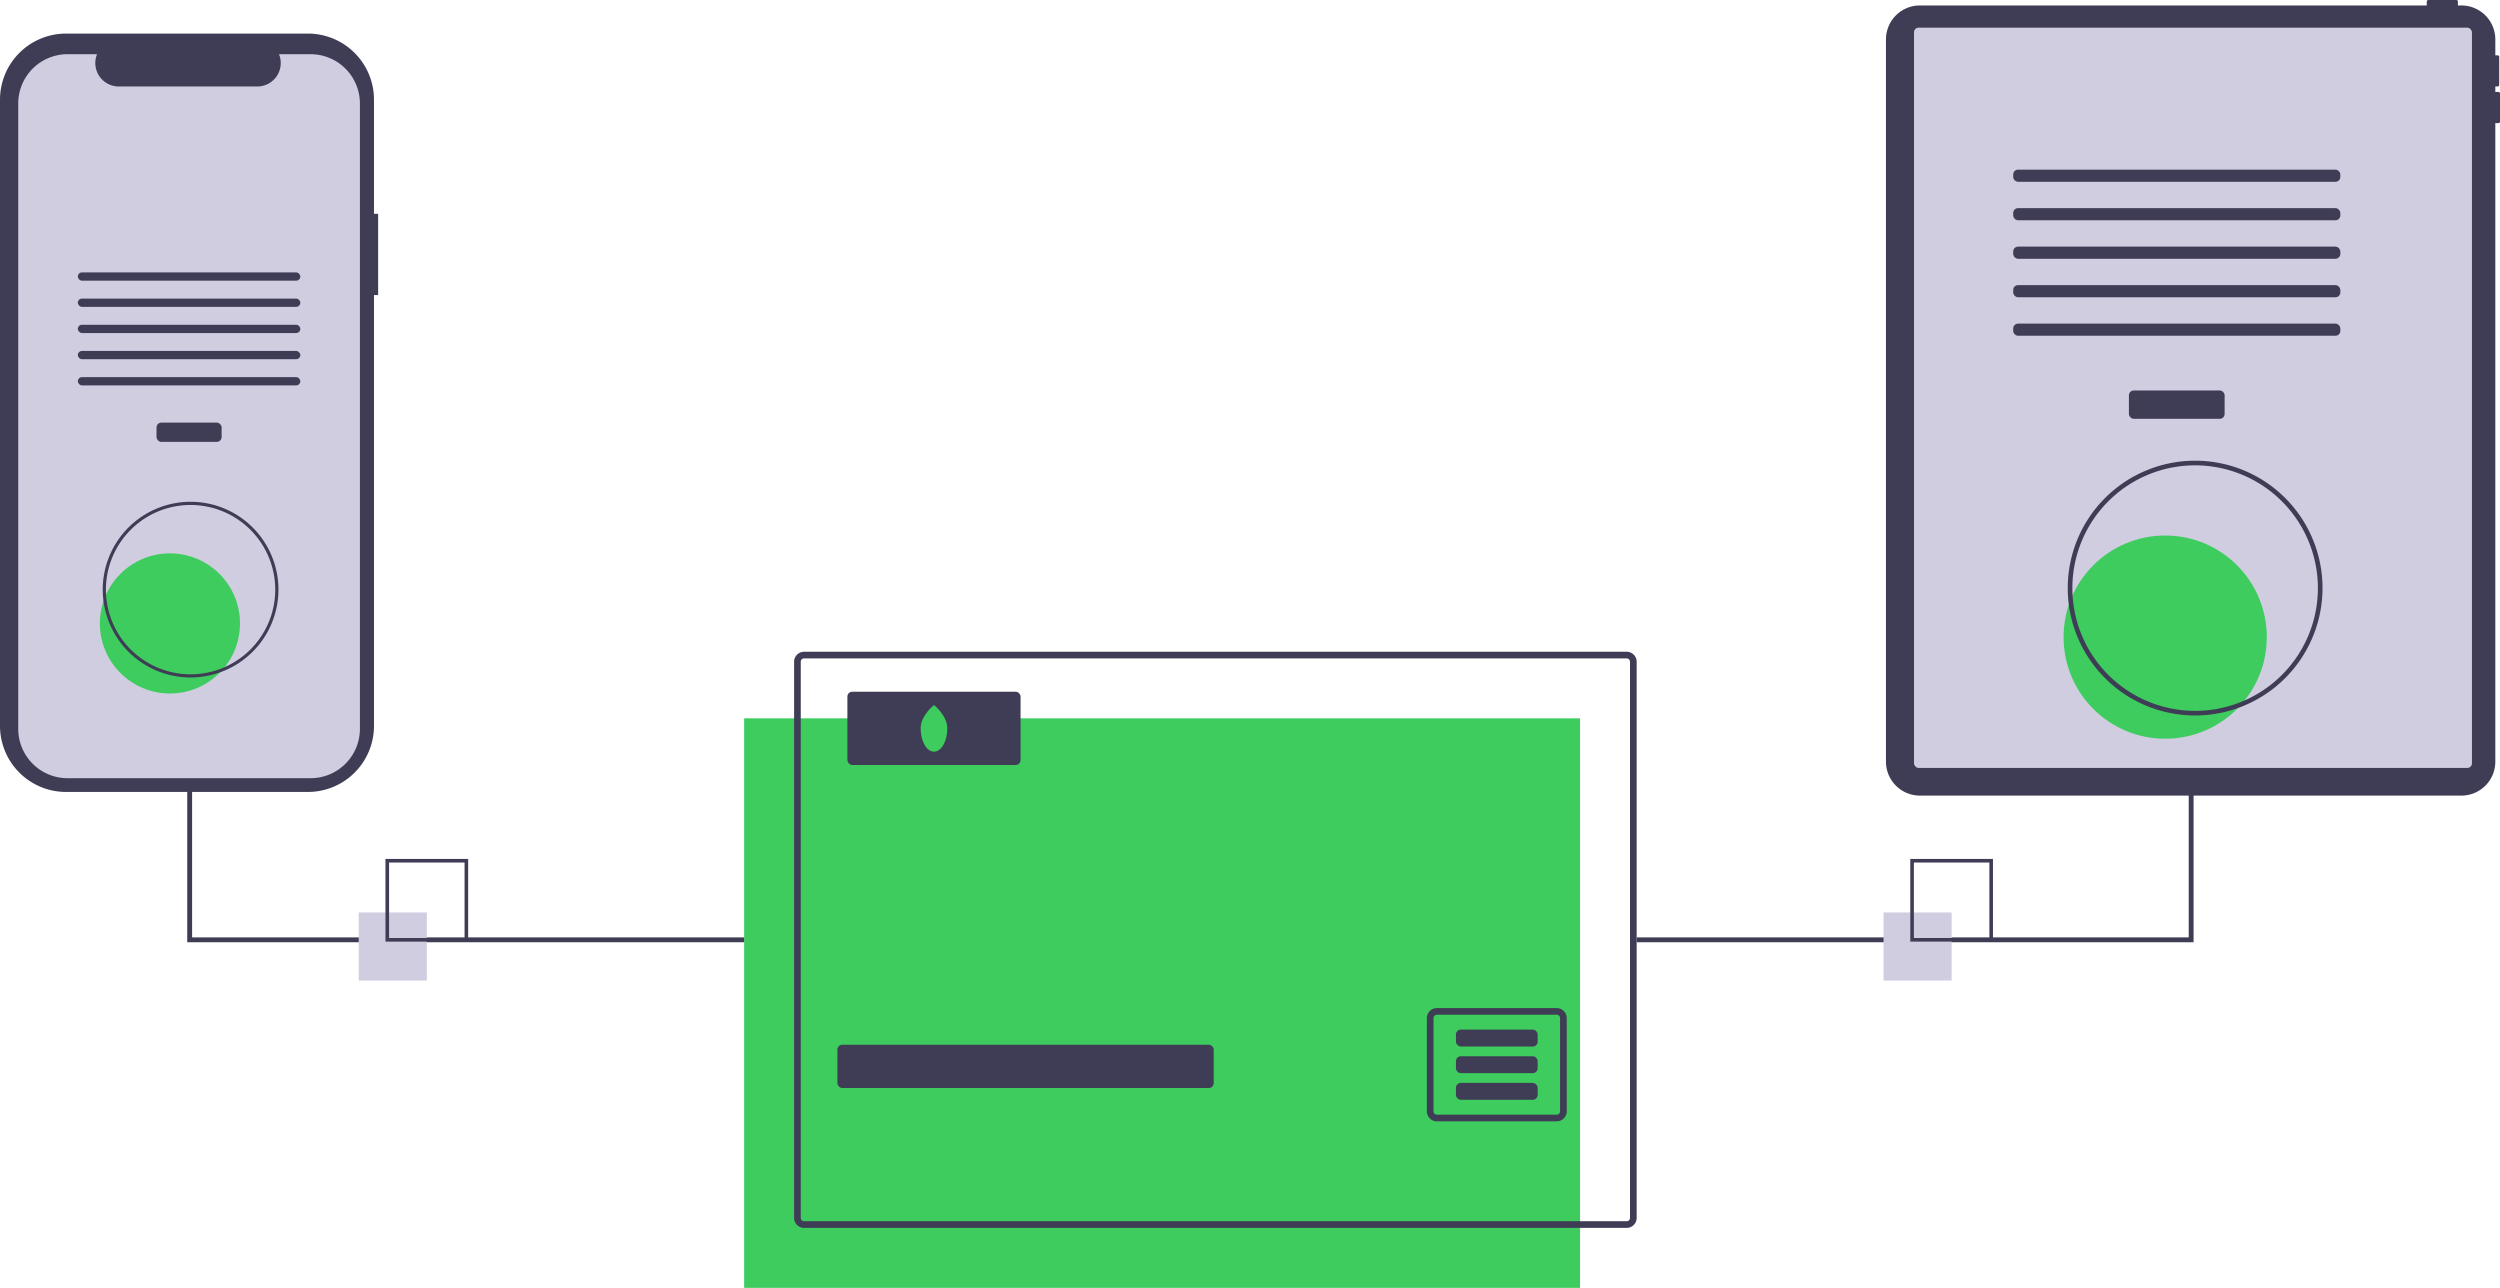 <svg id="bbc47c66-d48b-4d11-bc2f-9f2748fa4450" data-name="Layer 1"
    xmlns="http://www.w3.org/2000/svg" width="1027.992" height="529.556" viewBox="0 0 1027.992 529.556">
    <title>online_transactions</title>
    <rect x="305.992" y="295.386" width="343.72" height="234.17" fill="#3ecc5f"/>
    <path d="M754.886,453.218h-338.24a4.116,4.116,0,0,0-4.11,4.11v228.69a4.11,4.11,0,0,0,4.11,4.11h338.24a4.11,4.11,0,0,0,4.11-4.11v-228.69A4.116,4.116,0,0,0,754.886,453.218Zm1.37,232.8a1.366,1.366,0,0,1-1.37,1.37h-338.24a1.366,1.366,0,0,1-1.37-1.37v-228.69a1.372,1.372,0,0,1,1.37-1.37h338.24a1.372,1.372,0,0,1,1.37,1.37Z" transform="translate(-86.004 -185.222)" fill="#3f3d56"/>
    <rect x="344.335" y="429.587" width="154.743" height="17.802" rx="2" fill="#3f3d56"/>
    <path d="M726.126,599.748h-49.29a4.11,4.11,0,0,0-4.11,4.11v38.34a4.11,4.11,0,0,0,4.11,4.11h49.29a4.11,4.11,0,0,0,4.11-4.11v-38.34A4.11,4.11,0,0,0,726.126,599.748Zm1.37,42.45a1.372,1.372,0,0,1-1.37,1.37h-49.29a1.372,1.372,0,0,1-1.37-1.37v-38.34a1.366,1.366,0,0,1,1.37-1.37h49.29a1.366,1.366,0,0,1,1.37,1.37Z" transform="translate(-86.004 -185.222)" fill="#3f3d56"/>
    <rect x="598.676" y="423.372" width="33.603" height="6.952" rx="2" fill="#3f3d56"/>
    <rect x="598.676" y="434.328" width="33.603" height="6.952" rx="2" fill="#3f3d56"/>
    <rect x="598.676" y="445.283" width="33.603" height="6.952" rx="2" fill="#3f3d56"/>
    <rect x="348.444" y="284.431" width="71.209" height="30.127" rx="2" fill="#3f3d56"/>
    <path d="M475.53,484.716c0,5.294-2.452,9.586-5.478,9.586s-5.478-4.292-5.478-9.586,5.478-9.586,5.478-9.586S475.53,479.422,475.53,484.716Z" transform="translate(-86.004 -185.222)" fill="#3ecc5f"/>
    <polygon points="901.992 161.837 899.992 161.837 899.992 385.451 672.992 385.451 672.992 387.451 901.992 387.451 901.992 161.837" fill="#3f3d56"/>
    <polygon points="305.992 387.451 76.992 387.451 76.992 161.837 78.992 161.837 78.992 385.451 305.992 385.451 305.992 387.451" fill="#3f3d56"/>
    <path d="M1113.355,223.032h-1.282v-2.243h.961a.641.641,0,0,0,.641-.641V208.613a.641.641,0,0,0-.641-.641h-.961v-6.551a13.956,13.956,0,0,0-13.956-13.956h-1.424v-1.602a.641.641,0,0,0-.641-.641h-11.535a.641.641,0,0,0-.641.641v1.602H875.461a13.956,13.956,0,0,0-13.956,13.956v296.994a13.956,13.956,0,0,0,13.956,13.956h222.657a13.956,13.956,0,0,0,13.956-13.956V235.849h1.282a.641.641,0,0,0,.641-.641V223.673A.641.641,0,0,0,1113.355,223.032Z" transform="translate(-86.004 -185.222)" fill="#3f3d56"/>
    <rect x="787.035" y="11.372" width="229.423" height="304.406" rx="1.905" fill="#d0cde1"/>
    <rect x="875.401" y="160.558" width="39.357" height="11.663" rx="2" fill="#3f3d56"/>
    <rect x="827.821" y="69.754" width="134.517" height="4.998" rx="2" fill="#3f3d56"/>
    <rect x="827.821" y="85.582" width="134.517" height="4.998" rx="2" fill="#3f3d56"/>
    <rect x="827.821" y="101.41" width="134.517" height="4.998" rx="2" fill="#3f3d56"/>
    <rect x="827.821" y="117.239" width="134.517" height="4.998" rx="2" fill="#3f3d56"/>
    <rect x="827.821" y="133.067" width="134.517" height="4.998" rx="2" fill="#3f3d56"/>
    <circle cx="890.317" cy="261.978" r="41.78" fill="#3ecc5f"/>
    <path d="M988.636,479.426a52.382,52.382,0,1,1,52.382-52.382A52.441,52.441,0,0,1,988.636,479.426Zm0-102.859a50.477,50.477,0,1,0,50.477,50.477A50.534,50.534,0,0,0,988.636,376.567Z" transform="translate(-86.004 -185.222)" fill="#3f3d56"/>
    <path d="M241.496,273.134h-1.713V226.196a27.167,27.167,0,0,0-27.167-27.167H113.171A27.167,27.167,0,0,0,86.004,226.196V483.703a27.167,27.167,0,0,0,27.167,27.167h99.445A27.167,27.167,0,0,0,239.783,483.703V306.545H241.496Z" transform="translate(-86.004 -185.222)" fill="#3f3d56"/>
    <path d="M233.997,227.792V484.924a20.288,20.288,0,0,1-20.285,20.292H113.787a20.288,20.288,0,0,1-20.285-20.292V227.792a20.287,20.287,0,0,1,20.285-20.285h12.123a9.638,9.638,0,0,0,8.925,13.276h56.972a9.637,9.637,0,0,0,8.925-13.276h12.98A20.287,20.287,0,0,1,233.997,227.792Z" transform="translate(-86.004 -185.222)" fill="#d0cde1"/>
    <rect x="64.362" y="173.773" width="26.768" height="7.933" rx="2" fill="#3f3d56"/>
    <rect x="32" y="112.012" width="91.492" height="3.4" rx="1.7" fill="#3f3d56"/>
    <rect x="32" y="122.778" width="91.492" height="3.4" rx="1.7" fill="#3f3d56"/>
    <rect x="32" y="133.544" width="91.492" height="3.4" rx="1.7" fill="#3f3d56"/>
    <rect x="32" y="144.309" width="91.492" height="3.4" rx="1.7" fill="#3f3d56"/>
    <rect x="32" y="155.075" width="91.492" height="3.4" rx="1.7" fill="#3f3d56"/>
    <circle cx="69.875" cy="256.355" r="28.813" fill="#3ecc5f"/>
    <path d="M164.371,463.801A36.125,36.125,0,1,1,200.496,427.677,36.165,36.165,0,0,1,164.371,463.801Zm0-70.936a34.811,34.811,0,1,0,34.811,34.811A34.85,34.85,0,0,0,164.371,392.866Z" transform="translate(-86.004 -185.222)" fill="#3f3d56"/>
    <rect x="147.505" y="375.19" width="28" height="28" fill="#d0cde1"/>
    <path d="M278.509,572.412h-34v-34h34Zm-32.522-1.478h31.043V539.89H245.987Z" transform="translate(-86.004 -185.222)" fill="#3f3d56"/>
    <rect x="774.505" y="375.19" width="28" height="28" fill="#d0cde1"/>
    <path d="M905.509,572.412h-34v-34h34Zm-32.522-1.478h31.043V539.89H872.987Z" transform="translate(-86.004 -185.222)" fill="#3f3d56"/>
</svg>